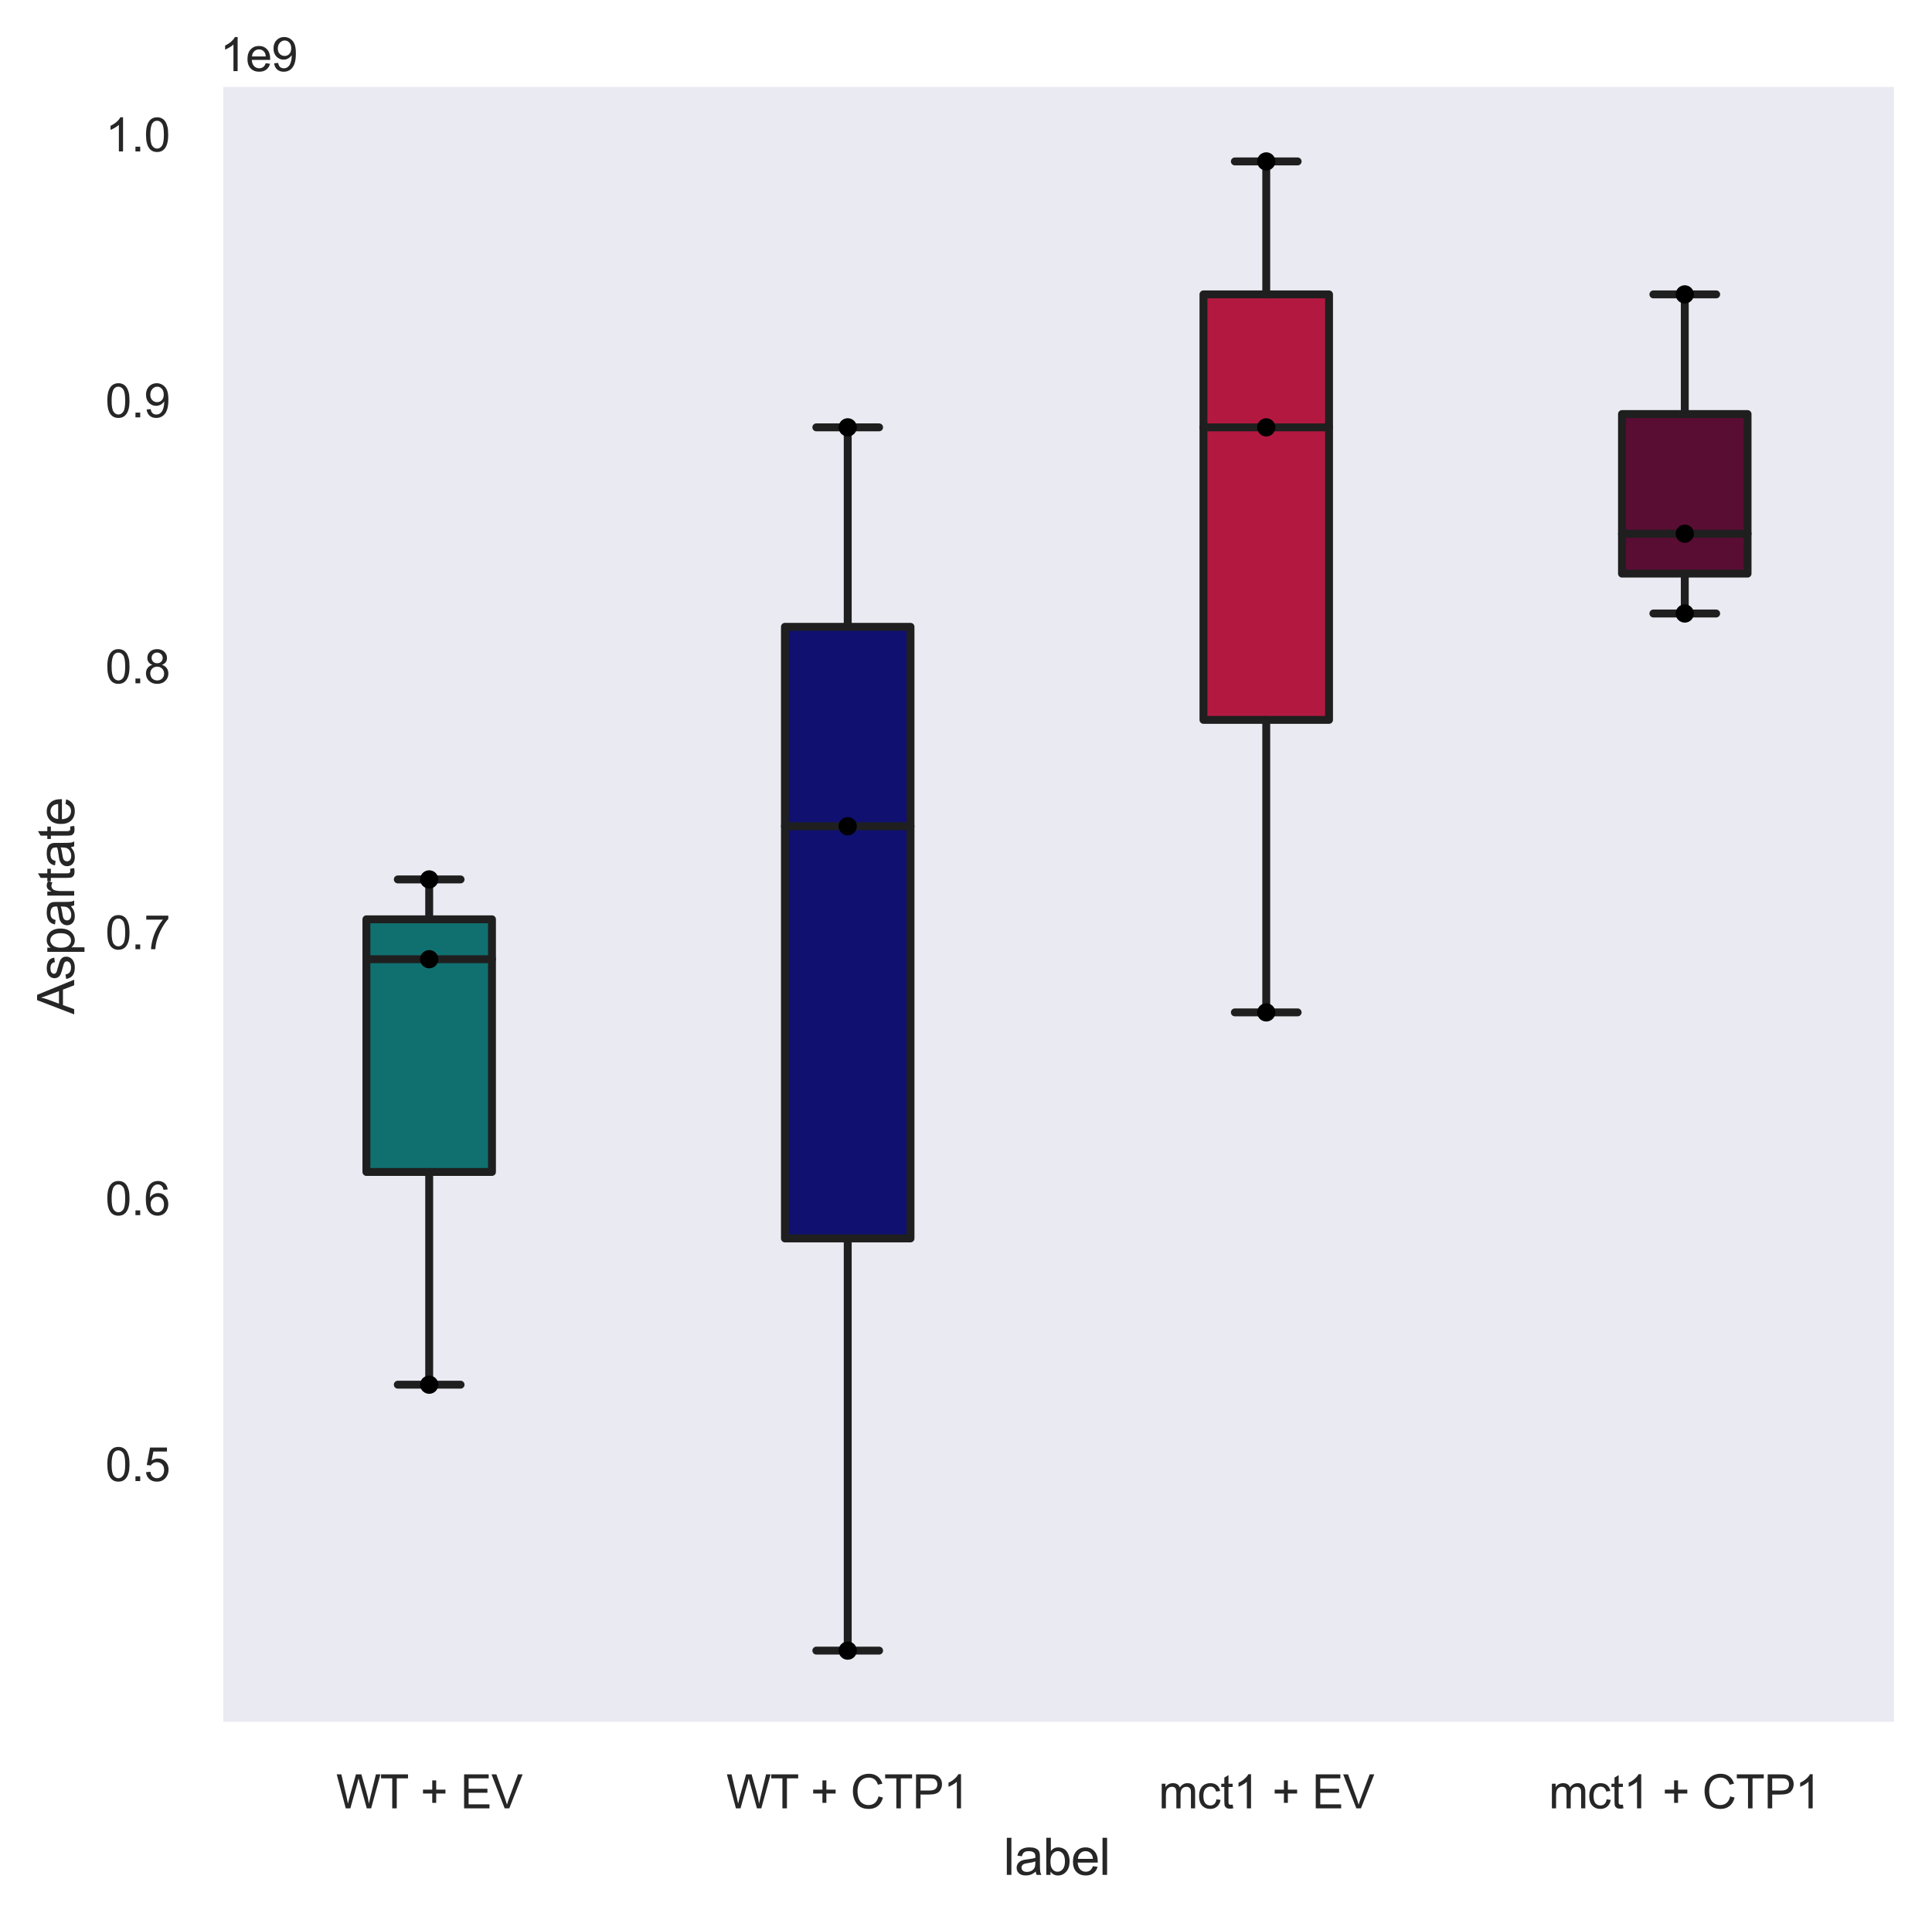 <?xml version="1.0" encoding="utf-8" standalone="no"?>
<!DOCTYPE svg PUBLIC "-//W3C//DTD SVG 1.1//EN"
  "http://www.w3.org/Graphics/SVG/1.1/DTD/svg11.dtd">
<svg height="364.79pt" version="1.1" viewBox="0 0 366.425 364.79" width="366.425pt" xmlns="http://www.w3.org/2000/svg" xmlns:xlink="http://www.w3.org/1999/xlink">
 <defs>
  <style type="text/css">*{stroke-linecap:butt;stroke-linejoin:round;}</style>
 </defs>
 <g id="figure_1">
  <g id="patch_1">
   <path d="M 0 364.79 
L 366.425 364.79 
L 366.425 0 
L 0 0 
z
" style="fill:#ffffff;"/>
  </g>
  <g id="axes_1">
   <g id="patch_2">
    <path d="M 41.712 327.263 
L 359.226 327.263 
L 359.226 16.499 
L 41.712 16.499 
z
" style="fill:#eaeaf2;"/>
   </g>
   <g id="matplotlib.axis_1">
    <g id="xtick_1">
     <g id="text_1">
      <!-- WT + EV -->
      <g style="fill:#262626;" transform="translate(63.753 343.062)scale(0.088 -0.088)">
       <defs>
        <path d="M 1294 0 
L 78 4581 
L 700 4581 
L 1397 1578 
Q 1509 1106 1591 641 
Q 1766 1375 1797 1488 
L 2669 4581 
L 3400 4581 
L 4056 2263 
Q 4303 1400 4413 641 
Q 4500 1075 4641 1638 
L 5359 4581 
L 5969 4581 
L 4713 0 
L 4128 0 
L 3163 3491 
Q 3041 3928 3019 4028 
Q 2947 3713 2884 3491 
L 1913 0 
L 1294 0 
z
" id="ArialMT-57" transform="scale(0.016)"/>
        <path d="M 1659 0 
L 1659 4041 
L 150 4041 
L 150 4581 
L 3781 4581 
L 3781 4041 
L 2266 4041 
L 2266 0 
L 1659 0 
z
" id="ArialMT-54" transform="scale(0.016)"/>
        <path id="ArialMT-20" transform="scale(0.016)"/>
        <path d="M 1603 741 
L 1603 1997 
L 356 1997 
L 356 2522 
L 1603 2522 
L 1603 3769 
L 2134 3769 
L 2134 2522 
L 3381 2522 
L 3381 1997 
L 2134 1997 
L 2134 741 
L 1603 741 
z
" id="ArialMT-2b" transform="scale(0.016)"/>
        <path d="M 506 0 
L 506 4581 
L 3819 4581 
L 3819 4041 
L 1113 4041 
L 1113 2638 
L 3647 2638 
L 3647 2100 
L 1113 2100 
L 1113 541 
L 3925 541 
L 3925 0 
L 506 0 
z
" id="ArialMT-45" transform="scale(0.016)"/>
        <path d="M 1803 0 
L 28 4581 
L 684 4581 
L 1875 1253 
Q 2019 853 2116 503 
Q 2222 878 2363 1253 
L 3600 4581 
L 4219 4581 
L 2425 0 
L 1803 0 
z
" id="ArialMT-56" transform="scale(0.016)"/>
       </defs>
       <use xlink:href="#ArialMT-57"/>
       <use x="94.385" xlink:href="#ArialMT-54"/>
       <use x="153.719" xlink:href="#ArialMT-20"/>
       <use x="181.502" xlink:href="#ArialMT-2b"/>
       <use x="239.9" xlink:href="#ArialMT-20"/>
       <use x="267.684" xlink:href="#ArialMT-45"/>
       <use x="334.383" xlink:href="#ArialMT-56"/>
      </g>
     </g>
    </g>
    <g id="xtick_2">
     <g id="text_2">
      <!-- WT + CTP1 -->
      <g style="fill:#262626;" transform="translate(137.754 343.062)scale(0.088 -0.088)">
       <defs>
        <path d="M 3763 1606 
L 4369 1453 
Q 4178 706 3683 314 
Q 3188 -78 2472 -78 
Q 1731 -78 1267 223 
Q 803 525 561 1097 
Q 319 1669 319 2325 
Q 319 3041 592 3573 
Q 866 4106 1370 4382 
Q 1875 4659 2481 4659 
Q 3169 4659 3637 4309 
Q 4106 3959 4291 3325 
L 3694 3184 
Q 3534 3684 3231 3912 
Q 2928 4141 2469 4141 
Q 1941 4141 1586 3887 
Q 1231 3634 1087 3207 
Q 944 2781 944 2328 
Q 944 1744 1114 1308 
Q 1284 872 1643 656 
Q 2003 441 2422 441 
Q 2931 441 3284 734 
Q 3638 1028 3763 1606 
z
" id="ArialMT-43" transform="scale(0.016)"/>
        <path d="M 494 0 
L 494 4581 
L 2222 4581 
Q 2678 4581 2919 4538 
Q 3256 4481 3484 4323 
Q 3713 4166 3852 3881 
Q 3991 3597 3991 3256 
Q 3991 2672 3619 2267 
Q 3247 1863 2275 1863 
L 1100 1863 
L 1100 0 
L 494 0 
z
M 1100 2403 
L 2284 2403 
Q 2872 2403 3119 2622 
Q 3366 2841 3366 3238 
Q 3366 3525 3220 3729 
Q 3075 3934 2838 4000 
Q 2684 4041 2272 4041 
L 1100 4041 
L 1100 2403 
z
" id="ArialMT-50" transform="scale(0.016)"/>
        <path d="M 2384 0 
L 1822 0 
L 1822 3584 
Q 1619 3391 1289 3197 
Q 959 3003 697 2906 
L 697 3450 
Q 1169 3672 1522 3987 
Q 1875 4303 2022 4600 
L 2384 4600 
L 2384 0 
z
" id="ArialMT-31" transform="scale(0.016)"/>
       </defs>
       <use xlink:href="#ArialMT-57"/>
       <use x="94.385" xlink:href="#ArialMT-54"/>
       <use x="153.719" xlink:href="#ArialMT-20"/>
       <use x="181.502" xlink:href="#ArialMT-2b"/>
       <use x="239.9" xlink:href="#ArialMT-20"/>
       <use x="267.684" xlink:href="#ArialMT-43"/>
       <use x="339.9" xlink:href="#ArialMT-54"/>
       <use x="400.984" xlink:href="#ArialMT-50"/>
       <use x="467.684" xlink:href="#ArialMT-31"/>
      </g>
     </g>
    </g>
    <g id="xtick_3">
     <g id="text_3">
      <!-- mct1 + EV -->
      <g style="fill:#262626;" transform="translate(219.739 343.062)scale(0.088 -0.088)">
       <defs>
        <path d="M 422 0 
L 422 3319 
L 925 3319 
L 925 2853 
Q 1081 3097 1340 3245 
Q 1600 3394 1931 3394 
Q 2300 3394 2536 3241 
Q 2772 3088 2869 2813 
Q 3263 3394 3894 3394 
Q 4388 3394 4653 3120 
Q 4919 2847 4919 2278 
L 4919 0 
L 4359 0 
L 4359 2091 
Q 4359 2428 4304 2576 
Q 4250 2725 4106 2815 
Q 3963 2906 3769 2906 
Q 3419 2906 3187 2673 
Q 2956 2441 2956 1928 
L 2956 0 
L 2394 0 
L 2394 2156 
Q 2394 2531 2256 2718 
Q 2119 2906 1806 2906 
Q 1569 2906 1367 2781 
Q 1166 2656 1075 2415 
Q 984 2175 984 1722 
L 984 0 
L 422 0 
z
" id="ArialMT-6d" transform="scale(0.016)"/>
        <path d="M 2588 1216 
L 3141 1144 
Q 3050 572 2676 248 
Q 2303 -75 1759 -75 
Q 1078 -75 664 370 
Q 250 816 250 1647 
Q 250 2184 428 2587 
Q 606 2991 970 3192 
Q 1334 3394 1763 3394 
Q 2303 3394 2647 3120 
Q 2991 2847 3088 2344 
L 2541 2259 
Q 2463 2594 2264 2762 
Q 2066 2931 1784 2931 
Q 1359 2931 1093 2626 
Q 828 2322 828 1663 
Q 828 994 1084 691 
Q 1341 388 1753 388 
Q 2084 388 2306 591 
Q 2528 794 2588 1216 
z
" id="ArialMT-63" transform="scale(0.016)"/>
        <path d="M 1650 503 
L 1731 6 
Q 1494 -44 1306 -44 
Q 1000 -44 831 53 
Q 663 150 594 308 
Q 525 466 525 972 
L 525 2881 
L 113 2881 
L 113 3319 
L 525 3319 
L 525 4141 
L 1084 4478 
L 1084 3319 
L 1650 3319 
L 1650 2881 
L 1084 2881 
L 1084 941 
Q 1084 700 1114 631 
Q 1144 563 1211 522 
Q 1278 481 1403 481 
Q 1497 481 1650 503 
z
" id="ArialMT-74" transform="scale(0.016)"/>
       </defs>
       <use xlink:href="#ArialMT-6d"/>
       <use x="83.301" xlink:href="#ArialMT-63"/>
       <use x="133.301" xlink:href="#ArialMT-74"/>
       <use x="161.084" xlink:href="#ArialMT-31"/>
       <use x="216.699" xlink:href="#ArialMT-20"/>
       <use x="244.482" xlink:href="#ArialMT-2b"/>
       <use x="302.881" xlink:href="#ArialMT-20"/>
       <use x="330.664" xlink:href="#ArialMT-45"/>
       <use x="397.363" xlink:href="#ArialMT-56"/>
      </g>
     </g>
    </g>
    <g id="xtick_4">
     <g id="text_4">
      <!-- mct1 + CTP1 -->
      <g style="fill:#262626;" transform="translate(293.741 343.062)scale(0.088 -0.088)">
       <use xlink:href="#ArialMT-6d"/>
       <use x="83.301" xlink:href="#ArialMT-63"/>
       <use x="133.301" xlink:href="#ArialMT-74"/>
       <use x="161.084" xlink:href="#ArialMT-31"/>
       <use x="216.699" xlink:href="#ArialMT-20"/>
       <use x="244.482" xlink:href="#ArialMT-2b"/>
       <use x="302.881" xlink:href="#ArialMT-20"/>
       <use x="330.664" xlink:href="#ArialMT-43"/>
       <use x="402.881" xlink:href="#ArialMT-54"/>
       <use x="463.965" xlink:href="#ArialMT-50"/>
       <use x="530.664" xlink:href="#ArialMT-31"/>
      </g>
     </g>
    </g>
    <g id="text_5">
     <!-- label -->
     <g style="fill:#262626;" transform="translate(190.328 355.682)scale(0.096 -0.096)">
      <defs>
       <path d="M 409 0 
L 409 4581 
L 972 4581 
L 972 0 
L 409 0 
z
" id="ArialMT-6c" transform="scale(0.016)"/>
       <path d="M 2588 409 
Q 2275 144 1986 34 
Q 1697 -75 1366 -75 
Q 819 -75 525 192 
Q 231 459 231 875 
Q 231 1119 342 1320 
Q 453 1522 633 1644 
Q 813 1766 1038 1828 
Q 1203 1872 1538 1913 
Q 2219 1994 2541 2106 
Q 2544 2222 2544 2253 
Q 2544 2597 2384 2738 
Q 2169 2928 1744 2928 
Q 1347 2928 1158 2789 
Q 969 2650 878 2297 
L 328 2372 
Q 403 2725 575 2942 
Q 747 3159 1072 3276 
Q 1397 3394 1825 3394 
Q 2250 3394 2515 3294 
Q 2781 3194 2906 3042 
Q 3031 2891 3081 2659 
Q 3109 2516 3109 2141 
L 3109 1391 
Q 3109 606 3145 398 
Q 3181 191 3288 0 
L 2700 0 
Q 2613 175 2588 409 
z
M 2541 1666 
Q 2234 1541 1622 1453 
Q 1275 1403 1131 1340 
Q 988 1278 909 1158 
Q 831 1038 831 891 
Q 831 666 1001 516 
Q 1172 366 1500 366 
Q 1825 366 2078 508 
Q 2331 650 2450 897 
Q 2541 1088 2541 1459 
L 2541 1666 
z
" id="ArialMT-61" transform="scale(0.016)"/>
       <path d="M 941 0 
L 419 0 
L 419 4581 
L 981 4581 
L 981 2947 
Q 1338 3394 1891 3394 
Q 2197 3394 2470 3270 
Q 2744 3147 2920 2923 
Q 3097 2700 3197 2384 
Q 3297 2069 3297 1709 
Q 3297 856 2875 390 
Q 2453 -75 1863 -75 
Q 1275 -75 941 416 
L 941 0 
z
M 934 1684 
Q 934 1088 1097 822 
Q 1363 388 1816 388 
Q 2184 388 2453 708 
Q 2722 1028 2722 1663 
Q 2722 2313 2464 2622 
Q 2206 2931 1841 2931 
Q 1472 2931 1203 2611 
Q 934 2291 934 1684 
z
" id="ArialMT-62" transform="scale(0.016)"/>
       <path d="M 2694 1069 
L 3275 997 
Q 3138 488 2766 206 
Q 2394 -75 1816 -75 
Q 1088 -75 661 373 
Q 234 822 234 1631 
Q 234 2469 665 2931 
Q 1097 3394 1784 3394 
Q 2450 3394 2872 2941 
Q 3294 2488 3294 1666 
Q 3294 1616 3291 1516 
L 816 1516 
Q 847 969 1125 678 
Q 1403 388 1819 388 
Q 2128 388 2347 550 
Q 2566 713 2694 1069 
z
M 847 1978 
L 2700 1978 
Q 2663 2397 2488 2606 
Q 2219 2931 1791 2931 
Q 1403 2931 1139 2672 
Q 875 2413 847 1978 
z
" id="ArialMT-65" transform="scale(0.016)"/>
      </defs>
      <use xlink:href="#ArialMT-6c"/>
      <use x="22.217" xlink:href="#ArialMT-61"/>
      <use x="77.832" xlink:href="#ArialMT-62"/>
      <use x="133.447" xlink:href="#ArialMT-65"/>
      <use x="189.062" xlink:href="#ArialMT-6c"/>
     </g>
    </g>
   </g>
   <g id="matplotlib.axis_2">
    <g id="ytick_1">
     <g id="text_6">
      <!-- 0.5 -->
      <g style="fill:#262626;" transform="translate(19.98 280.973)scale(0.088 -0.088)">
       <defs>
        <path d="M 266 2259 
Q 266 3072 433 3567 
Q 600 4063 929 4331 
Q 1259 4600 1759 4600 
Q 2128 4600 2406 4451 
Q 2684 4303 2865 4023 
Q 3047 3744 3150 3342 
Q 3253 2941 3253 2259 
Q 3253 1453 3087 958 
Q 2922 463 2592 192 
Q 2263 -78 1759 -78 
Q 1097 -78 719 397 
Q 266 969 266 2259 
z
M 844 2259 
Q 844 1131 1108 757 
Q 1372 384 1759 384 
Q 2147 384 2411 759 
Q 2675 1134 2675 2259 
Q 2675 3391 2411 3762 
Q 2147 4134 1753 4134 
Q 1366 4134 1134 3806 
Q 844 3388 844 2259 
z
" id="ArialMT-30" transform="scale(0.016)"/>
        <path d="M 581 0 
L 581 641 
L 1222 641 
L 1222 0 
L 581 0 
z
" id="ArialMT-2e" transform="scale(0.016)"/>
        <path d="M 266 1200 
L 856 1250 
Q 922 819 1161 601 
Q 1400 384 1738 384 
Q 2144 384 2425 690 
Q 2706 997 2706 1503 
Q 2706 1984 2436 2262 
Q 2166 2541 1728 2541 
Q 1456 2541 1237 2417 
Q 1019 2294 894 2097 
L 366 2166 
L 809 4519 
L 3088 4519 
L 3088 3981 
L 1259 3981 
L 1013 2750 
Q 1425 3038 1878 3038 
Q 2478 3038 2890 2622 
Q 3303 2206 3303 1553 
Q 3303 931 2941 478 
Q 2500 -78 1738 -78 
Q 1113 -78 717 272 
Q 322 622 266 1200 
z
" id="ArialMT-35" transform="scale(0.016)"/>
       </defs>
       <use xlink:href="#ArialMT-30"/>
       <use x="55.615" xlink:href="#ArialMT-2e"/>
       <use x="83.398" xlink:href="#ArialMT-35"/>
      </g>
     </g>
    </g>
    <g id="ytick_2">
     <g id="text_7">
      <!-- 0.6 -->
      <g style="fill:#262626;" transform="translate(19.98 230.524)scale(0.088 -0.088)">
       <defs>
        <path d="M 3184 3459 
L 2625 3416 
Q 2550 3747 2413 3897 
Q 2184 4138 1850 4138 
Q 1581 4138 1378 3988 
Q 1113 3794 959 3422 
Q 806 3050 800 2363 
Q 1003 2672 1297 2822 
Q 1591 2972 1913 2972 
Q 2475 2972 2870 2558 
Q 3266 2144 3266 1488 
Q 3266 1056 3080 686 
Q 2894 316 2569 119 
Q 2244 -78 1831 -78 
Q 1128 -78 684 439 
Q 241 956 241 2144 
Q 241 3472 731 4075 
Q 1159 4600 1884 4600 
Q 2425 4600 2770 4297 
Q 3116 3994 3184 3459 
z
M 888 1484 
Q 888 1194 1011 928 
Q 1134 663 1356 523 
Q 1578 384 1822 384 
Q 2178 384 2434 671 
Q 2691 959 2691 1453 
Q 2691 1928 2437 2201 
Q 2184 2475 1800 2475 
Q 1419 2475 1153 2201 
Q 888 1928 888 1484 
z
" id="ArialMT-36" transform="scale(0.016)"/>
       </defs>
       <use xlink:href="#ArialMT-30"/>
       <use x="55.615" xlink:href="#ArialMT-2e"/>
       <use x="83.398" xlink:href="#ArialMT-36"/>
      </g>
     </g>
    </g>
    <g id="ytick_3">
     <g id="text_8">
      <!-- 0.7 -->
      <g style="fill:#262626;" transform="translate(19.98 180.075)scale(0.088 -0.088)">
       <defs>
        <path d="M 303 3981 
L 303 4522 
L 3269 4522 
L 3269 4084 
Q 2831 3619 2401 2847 
Q 1972 2075 1738 1259 
Q 1569 684 1522 0 
L 944 0 
Q 953 541 1156 1306 
Q 1359 2072 1739 2783 
Q 2119 3494 2547 3981 
L 303 3981 
z
" id="ArialMT-37" transform="scale(0.016)"/>
       </defs>
       <use xlink:href="#ArialMT-30"/>
       <use x="55.615" xlink:href="#ArialMT-2e"/>
       <use x="83.398" xlink:href="#ArialMT-37"/>
      </g>
     </g>
    </g>
    <g id="ytick_4">
     <g id="text_9">
      <!-- 0.8 -->
      <g style="fill:#262626;" transform="translate(19.98 129.626)scale(0.088 -0.088)">
       <defs>
        <path d="M 1131 2484 
Q 781 2613 612 2850 
Q 444 3088 444 3419 
Q 444 3919 803 4259 
Q 1163 4600 1759 4600 
Q 2359 4600 2725 4251 
Q 3091 3903 3091 3403 
Q 3091 3084 2923 2848 
Q 2756 2613 2416 2484 
Q 2838 2347 3058 2040 
Q 3278 1734 3278 1309 
Q 3278 722 2862 322 
Q 2447 -78 1769 -78 
Q 1091 -78 675 323 
Q 259 725 259 1325 
Q 259 1772 486 2073 
Q 713 2375 1131 2484 
z
M 1019 3438 
Q 1019 3113 1228 2906 
Q 1438 2700 1772 2700 
Q 2097 2700 2305 2904 
Q 2513 3109 2513 3406 
Q 2513 3716 2298 3927 
Q 2084 4138 1766 4138 
Q 1444 4138 1231 3931 
Q 1019 3725 1019 3438 
z
M 838 1322 
Q 838 1081 952 856 
Q 1066 631 1291 507 
Q 1516 384 1775 384 
Q 2178 384 2440 643 
Q 2703 903 2703 1303 
Q 2703 1709 2433 1975 
Q 2163 2241 1756 2241 
Q 1359 2241 1098 1978 
Q 838 1716 838 1322 
z
" id="ArialMT-38" transform="scale(0.016)"/>
       </defs>
       <use xlink:href="#ArialMT-30"/>
       <use x="55.615" xlink:href="#ArialMT-2e"/>
       <use x="83.398" xlink:href="#ArialMT-38"/>
      </g>
     </g>
    </g>
    <g id="ytick_5">
     <g id="text_10">
      <!-- 0.9 -->
      <g style="fill:#262626;" transform="translate(19.98 79.178)scale(0.088 -0.088)">
       <defs>
        <path d="M 350 1059 
L 891 1109 
Q 959 728 1153 556 
Q 1347 384 1650 384 
Q 1909 384 2104 503 
Q 2300 622 2425 820 
Q 2550 1019 2634 1356 
Q 2719 1694 2719 2044 
Q 2719 2081 2716 2156 
Q 2547 1888 2255 1720 
Q 1963 1553 1622 1553 
Q 1053 1553 659 1965 
Q 266 2378 266 3053 
Q 266 3750 677 4175 
Q 1088 4600 1706 4600 
Q 2153 4600 2523 4359 
Q 2894 4119 3086 3673 
Q 3278 3228 3278 2384 
Q 3278 1506 3087 986 
Q 2897 466 2520 194 
Q 2144 -78 1638 -78 
Q 1100 -78 759 220 
Q 419 519 350 1059 
z
M 2653 3081 
Q 2653 3566 2395 3850 
Q 2138 4134 1775 4134 
Q 1400 4134 1122 3828 
Q 844 3522 844 3034 
Q 844 2597 1108 2323 
Q 1372 2050 1759 2050 
Q 2150 2050 2401 2323 
Q 2653 2597 2653 3081 
z
" id="ArialMT-39" transform="scale(0.016)"/>
       </defs>
       <use xlink:href="#ArialMT-30"/>
       <use x="55.615" xlink:href="#ArialMT-2e"/>
       <use x="83.398" xlink:href="#ArialMT-39"/>
      </g>
     </g>
    </g>
    <g id="ytick_6">
     <g id="text_11">
      <!-- 1.0 -->
      <g style="fill:#262626;" transform="translate(19.98 28.729)scale(0.088 -0.088)">
       <use xlink:href="#ArialMT-31"/>
       <use x="55.615" xlink:href="#ArialMT-2e"/>
       <use x="83.398" xlink:href="#ArialMT-30"/>
      </g>
     </g>
    </g>
    <g id="text_12">
     <!-- Aspartate -->
     <g style="fill:#262626;" transform="translate(14.072 192.425)rotate(-90)scale(0.096 -0.096)">
      <defs>
       <path d="M -9 0 
L 1750 4581 
L 2403 4581 
L 4278 0 
L 3588 0 
L 3053 1388 
L 1138 1388 
L 634 0 
L -9 0 
z
M 1313 1881 
L 2866 1881 
L 2388 3150 
Q 2169 3728 2063 4100 
Q 1975 3659 1816 3225 
L 1313 1881 
z
" id="ArialMT-41" transform="scale(0.016)"/>
       <path d="M 197 991 
L 753 1078 
Q 800 744 1014 566 
Q 1228 388 1613 388 
Q 2000 388 2187 545 
Q 2375 703 2375 916 
Q 2375 1106 2209 1216 
Q 2094 1291 1634 1406 
Q 1016 1563 777 1677 
Q 538 1791 414 1992 
Q 291 2194 291 2438 
Q 291 2659 392 2848 
Q 494 3038 669 3163 
Q 800 3259 1026 3326 
Q 1253 3394 1513 3394 
Q 1903 3394 2198 3281 
Q 2494 3169 2634 2976 
Q 2775 2784 2828 2463 
L 2278 2388 
Q 2241 2644 2061 2787 
Q 1881 2931 1553 2931 
Q 1166 2931 1000 2803 
Q 834 2675 834 2503 
Q 834 2394 903 2306 
Q 972 2216 1119 2156 
Q 1203 2125 1616 2013 
Q 2213 1853 2448 1751 
Q 2684 1650 2818 1456 
Q 2953 1263 2953 975 
Q 2953 694 2789 445 
Q 2625 197 2315 61 
Q 2006 -75 1616 -75 
Q 969 -75 630 194 
Q 291 463 197 991 
z
" id="ArialMT-73" transform="scale(0.016)"/>
       <path d="M 422 -1272 
L 422 3319 
L 934 3319 
L 934 2888 
Q 1116 3141 1344 3267 
Q 1572 3394 1897 3394 
Q 2322 3394 2647 3175 
Q 2972 2956 3137 2557 
Q 3303 2159 3303 1684 
Q 3303 1175 3120 767 
Q 2938 359 2589 142 
Q 2241 -75 1856 -75 
Q 1575 -75 1351 44 
Q 1128 163 984 344 
L 984 -1272 
L 422 -1272 
z
M 931 1641 
Q 931 1000 1190 694 
Q 1450 388 1819 388 
Q 2194 388 2461 705 
Q 2728 1022 2728 1688 
Q 2728 2322 2467 2637 
Q 2206 2953 1844 2953 
Q 1484 2953 1207 2617 
Q 931 2281 931 1641 
z
" id="ArialMT-70" transform="scale(0.016)"/>
       <path d="M 416 0 
L 416 3319 
L 922 3319 
L 922 2816 
Q 1116 3169 1280 3281 
Q 1444 3394 1641 3394 
Q 1925 3394 2219 3213 
L 2025 2691 
Q 1819 2813 1613 2813 
Q 1428 2813 1281 2702 
Q 1134 2591 1072 2394 
Q 978 2094 978 1738 
L 978 0 
L 416 0 
z
" id="ArialMT-72" transform="scale(0.016)"/>
      </defs>
      <use xlink:href="#ArialMT-41"/>
      <use x="66.699" xlink:href="#ArialMT-73"/>
      <use x="116.699" xlink:href="#ArialMT-70"/>
      <use x="172.314" xlink:href="#ArialMT-61"/>
      <use x="227.93" xlink:href="#ArialMT-72"/>
      <use x="261.23" xlink:href="#ArialMT-74"/>
      <use x="289.014" xlink:href="#ArialMT-61"/>
      <use x="344.629" xlink:href="#ArialMT-74"/>
      <use x="372.412" xlink:href="#ArialMT-65"/>
     </g>
    </g>
    <g id="text_13">
     <!-- 1e9 -->
     <g style="fill:#262626;" transform="translate(41.712 13.499)scale(0.088 -0.088)">
      <use xlink:href="#ArialMT-31"/>
      <use x="55.615" xlink:href="#ArialMT-65"/>
      <use x="111.23" xlink:href="#ArialMT-39"/>
     </g>
    </g>
   </g>
   <g id="patch_3">
    <path clip-path="url(#p86a5812b7d)" d="M 69.494 222.33 
L 93.308 222.33 
L 93.308 174.403 
L 69.494 174.403 
L 69.494 222.33 
z
" style="fill:#107070;stroke:#1f1f1f;stroke-linejoin:miter;stroke-width:1.5;"/>
   </g>
   <g id="patch_4">
    <path clip-path="url(#p86a5812b7d)" d="M 148.872 234.942 
L 172.686 234.942 
L 172.686 118.91 
L 148.872 118.91 
L 148.872 234.942 
z
" style="fill:#101070;stroke:#1f1f1f;stroke-linejoin:miter;stroke-width:1.5;"/>
   </g>
   <g id="patch_5">
    <path clip-path="url(#p86a5812b7d)" d="M 228.251 136.567 
L 252.065 136.567 
L 252.065 55.849 
L 228.251 55.849 
L 228.251 136.567 
z
" style="fill:#b31940;stroke:#1f1f1f;stroke-linejoin:miter;stroke-width:1.5;"/>
   </g>
   <g id="patch_6">
    <path clip-path="url(#p86a5812b7d)" d="M 307.629 108.82 
L 331.443 108.82 
L 331.443 78.551 
L 307.629 78.551 
L 307.629 108.82 
z
" style="fill:#590d33;stroke:#1f1f1f;stroke-linejoin:miter;stroke-width:1.5;"/>
   </g>
   <g id="line2d_1">
    <path clip-path="url(#p86a5812b7d)" d="M 81.401 222.33 
L 81.401 262.689 
" style="fill:none;stroke:#1f1f1f;stroke-linecap:round;stroke-width:1.5;"/>
   </g>
   <g id="line2d_2">
    <path clip-path="url(#p86a5812b7d)" d="M 81.401 174.403 
L 81.401 166.836 
" style="fill:none;stroke:#1f1f1f;stroke-linecap:round;stroke-width:1.5;"/>
   </g>
   <g id="line2d_3">
    <path clip-path="url(#p86a5812b7d)" d="M 75.447 262.689 
L 87.354 262.689 
" style="fill:none;stroke:#1f1f1f;stroke-linecap:round;stroke-width:1.5;"/>
   </g>
   <g id="line2d_4">
    <path clip-path="url(#p86a5812b7d)" d="M 75.447 166.836 
L 87.354 166.836 
" style="fill:none;stroke:#1f1f1f;stroke-linecap:round;stroke-width:1.5;"/>
   </g>
   <g id="line2d_5"/>
   <g id="line2d_6">
    <path clip-path="url(#p86a5812b7d)" d="M 160.779 234.942 
L 160.779 313.137 
" style="fill:none;stroke:#1f1f1f;stroke-linecap:round;stroke-width:1.5;"/>
   </g>
   <g id="line2d_7">
    <path clip-path="url(#p86a5812b7d)" d="M 160.779 118.91 
L 160.779 81.073 
" style="fill:none;stroke:#1f1f1f;stroke-linecap:round;stroke-width:1.5;"/>
   </g>
   <g id="line2d_8">
    <path clip-path="url(#p86a5812b7d)" d="M 154.826 313.137 
L 166.733 313.137 
" style="fill:none;stroke:#1f1f1f;stroke-linecap:round;stroke-width:1.5;"/>
   </g>
   <g id="line2d_9">
    <path clip-path="url(#p86a5812b7d)" d="M 154.826 81.073 
L 166.733 81.073 
" style="fill:none;stroke:#1f1f1f;stroke-linecap:round;stroke-width:1.5;"/>
   </g>
   <g id="line2d_10"/>
   <g id="line2d_11">
    <path clip-path="url(#p86a5812b7d)" d="M 240.158 136.567 
L 240.158 192.06 
" style="fill:none;stroke:#1f1f1f;stroke-linecap:round;stroke-width:1.5;"/>
   </g>
   <g id="line2d_12">
    <path clip-path="url(#p86a5812b7d)" d="M 240.158 55.849 
L 240.158 30.625 
" style="fill:none;stroke:#1f1f1f;stroke-linecap:round;stroke-width:1.5;"/>
   </g>
   <g id="line2d_13">
    <path clip-path="url(#p86a5812b7d)" d="M 234.204 192.06 
L 246.111 192.06 
" style="fill:none;stroke:#1f1f1f;stroke-linecap:round;stroke-width:1.5;"/>
   </g>
   <g id="line2d_14">
    <path clip-path="url(#p86a5812b7d)" d="M 234.204 30.625 
L 246.111 30.625 
" style="fill:none;stroke:#1f1f1f;stroke-linecap:round;stroke-width:1.5;"/>
   </g>
   <g id="line2d_15"/>
   <g id="line2d_16">
    <path clip-path="url(#p86a5812b7d)" d="M 319.536 108.82 
L 319.536 116.387 
" style="fill:none;stroke:#1f1f1f;stroke-linecap:round;stroke-width:1.5;"/>
   </g>
   <g id="line2d_17">
    <path clip-path="url(#p86a5812b7d)" d="M 319.536 78.551 
L 319.536 55.849 
" style="fill:none;stroke:#1f1f1f;stroke-linecap:round;stroke-width:1.5;"/>
   </g>
   <g id="line2d_18">
    <path clip-path="url(#p86a5812b7d)" d="M 313.583 116.387 
L 325.49 116.387 
" style="fill:none;stroke:#1f1f1f;stroke-linecap:round;stroke-width:1.5;"/>
   </g>
   <g id="line2d_19">
    <path clip-path="url(#p86a5812b7d)" d="M 313.583 55.849 
L 325.49 55.849 
" style="fill:none;stroke:#1f1f1f;stroke-linecap:round;stroke-width:1.5;"/>
   </g>
   <g id="line2d_20"/>
   <g id="line2d_21">
    <path clip-path="url(#p86a5812b7d)" d="M 69.494 181.971 
L 93.308 181.971 
" style="fill:none;stroke:#1f1f1f;stroke-linecap:round;stroke-width:1.5;"/>
   </g>
   <g id="line2d_22">
    <path clip-path="url(#p86a5812b7d)" d="M 148.872 156.746 
L 172.686 156.746 
" style="fill:none;stroke:#1f1f1f;stroke-linecap:round;stroke-width:1.5;"/>
   </g>
   <g id="line2d_23">
    <path clip-path="url(#p86a5812b7d)" d="M 228.251 81.073 
L 252.065 81.073 
" style="fill:none;stroke:#1f1f1f;stroke-linecap:round;stroke-width:1.5;"/>
   </g>
   <g id="line2d_24">
    <path clip-path="url(#p86a5812b7d)" d="M 307.629 101.253 
L 331.443 101.253 
" style="fill:none;stroke:#1f1f1f;stroke-linecap:round;stroke-width:1.5;"/>
   </g>
   <g id="patch_7">
    <path d="M 41.712 327.263 
L 41.712 16.499 
" style="fill:none;stroke:#ffffff;stroke-linecap:square;stroke-linejoin:miter;stroke-width:1.25;"/>
   </g>
   <g id="patch_8">
    <path d="M 41.712 327.263 
L 359.226 327.263 
" style="fill:none;stroke:#ffffff;stroke-linecap:square;stroke-linejoin:miter;stroke-width:1.25;"/>
   </g>
   <g id="PathCollection_1">
    <defs>
     <path d="M 0 1.732 
C 0.459 1.732 0.9 1.55 1.225 1.225 
C 1.55 0.9 1.732 0.459 1.732 -0 
C 1.732 -0.459 1.55 -0.9 1.225 -1.225 
C 0.9 -1.55 0.459 -1.732 0 -1.732 
C -0.459 -1.732 -0.9 -1.55 -1.225 -1.225 
C -1.55 -0.9 -1.732 -0.459 -1.732 0 
C -1.732 0.459 -1.55 0.9 -1.225 1.225 
C -0.9 1.55 -0.459 1.732 0 1.732 
z
" id="C0_0_78574d4c95"/>
    </defs>
    <g clip-path="url(#p86a5812b7d)">
     <use x="81.401" xlink:href="#C0_0_78574d4c95" y="262.689"/>
    </g>
    <g clip-path="url(#p86a5812b7d)">
     <use x="81.401" xlink:href="#C0_0_78574d4c95" y="181.971"/>
    </g>
    <g clip-path="url(#p86a5812b7d)">
     <use x="81.401" xlink:href="#C0_0_78574d4c95" y="166.836"/>
    </g>
   </g>
   <g id="PathCollection_2">
    <defs>
     <path d="M 0 1.732 
C 0.459 1.732 0.9 1.55 1.225 1.225 
C 1.55 0.9 1.732 0.459 1.732 -0 
C 1.732 -0.459 1.55 -0.9 1.225 -1.225 
C 0.9 -1.55 0.459 -1.732 0 -1.732 
C -0.459 -1.732 -0.9 -1.55 -1.225 -1.225 
C -1.55 -0.9 -1.732 -0.459 -1.732 0 
C -1.732 0.459 -1.55 0.9 -1.225 1.225 
C -0.9 1.55 -0.459 1.732 0 1.732 
z
" id="C1_0_cffdfc645b"/>
    </defs>
    <g clip-path="url(#p86a5812b7d)">
     <use x="160.779" xlink:href="#C1_0_cffdfc645b" y="313.137"/>
    </g>
    <g clip-path="url(#p86a5812b7d)">
     <use x="160.779" xlink:href="#C1_0_cffdfc645b" y="156.746"/>
    </g>
    <g clip-path="url(#p86a5812b7d)">
     <use x="160.779" xlink:href="#C1_0_cffdfc645b" y="81.073"/>
    </g>
   </g>
   <g id="PathCollection_3">
    <defs>
     <path d="M 0 1.732 
C 0.459 1.732 0.9 1.55 1.225 1.225 
C 1.55 0.9 1.732 0.459 1.732 -0 
C 1.732 -0.459 1.55 -0.9 1.225 -1.225 
C 0.9 -1.55 0.459 -1.732 0 -1.732 
C -0.459 -1.732 -0.9 -1.55 -1.225 -1.225 
C -1.55 -0.9 -1.732 -0.459 -1.732 0 
C -1.732 0.459 -1.55 0.9 -1.225 1.225 
C -0.9 1.55 -0.459 1.732 0 1.732 
z
" id="C2_0_b4525d128f"/>
    </defs>
    <g clip-path="url(#p86a5812b7d)">
     <use x="240.158" xlink:href="#C2_0_b4525d128f" y="192.06"/>
    </g>
    <g clip-path="url(#p86a5812b7d)">
     <use x="240.158" xlink:href="#C2_0_b4525d128f" y="81.073"/>
    </g>
    <g clip-path="url(#p86a5812b7d)">
     <use x="240.158" xlink:href="#C2_0_b4525d128f" y="30.625"/>
    </g>
   </g>
   <g id="PathCollection_4">
    <defs>
     <path d="M 0 1.732 
C 0.459 1.732 0.9 1.55 1.225 1.225 
C 1.55 0.9 1.732 0.459 1.732 -0 
C 1.732 -0.459 1.55 -0.9 1.225 -1.225 
C 0.9 -1.55 0.459 -1.732 0 -1.732 
C -0.459 -1.732 -0.9 -1.55 -1.225 -1.225 
C -1.55 -0.9 -1.732 -0.459 -1.732 0 
C -1.732 0.459 -1.55 0.9 -1.225 1.225 
C -0.9 1.55 -0.459 1.732 0 1.732 
z
" id="C3_0_264a79e38d"/>
    </defs>
    <g clip-path="url(#p86a5812b7d)">
     <use x="319.536" xlink:href="#C3_0_264a79e38d" y="116.387"/>
    </g>
    <g clip-path="url(#p86a5812b7d)">
     <use x="319.536" xlink:href="#C3_0_264a79e38d" y="101.253"/>
    </g>
    <g clip-path="url(#p86a5812b7d)">
     <use x="319.536" xlink:href="#C3_0_264a79e38d" y="55.849"/>
    </g>
   </g>
  </g>
 </g>
 <defs>
  <clipPath id="p86a5812b7d">
   <rect height="310.764" width="317.514" x="41.712" y="16.499"/>
  </clipPath>
 </defs>
</svg>
